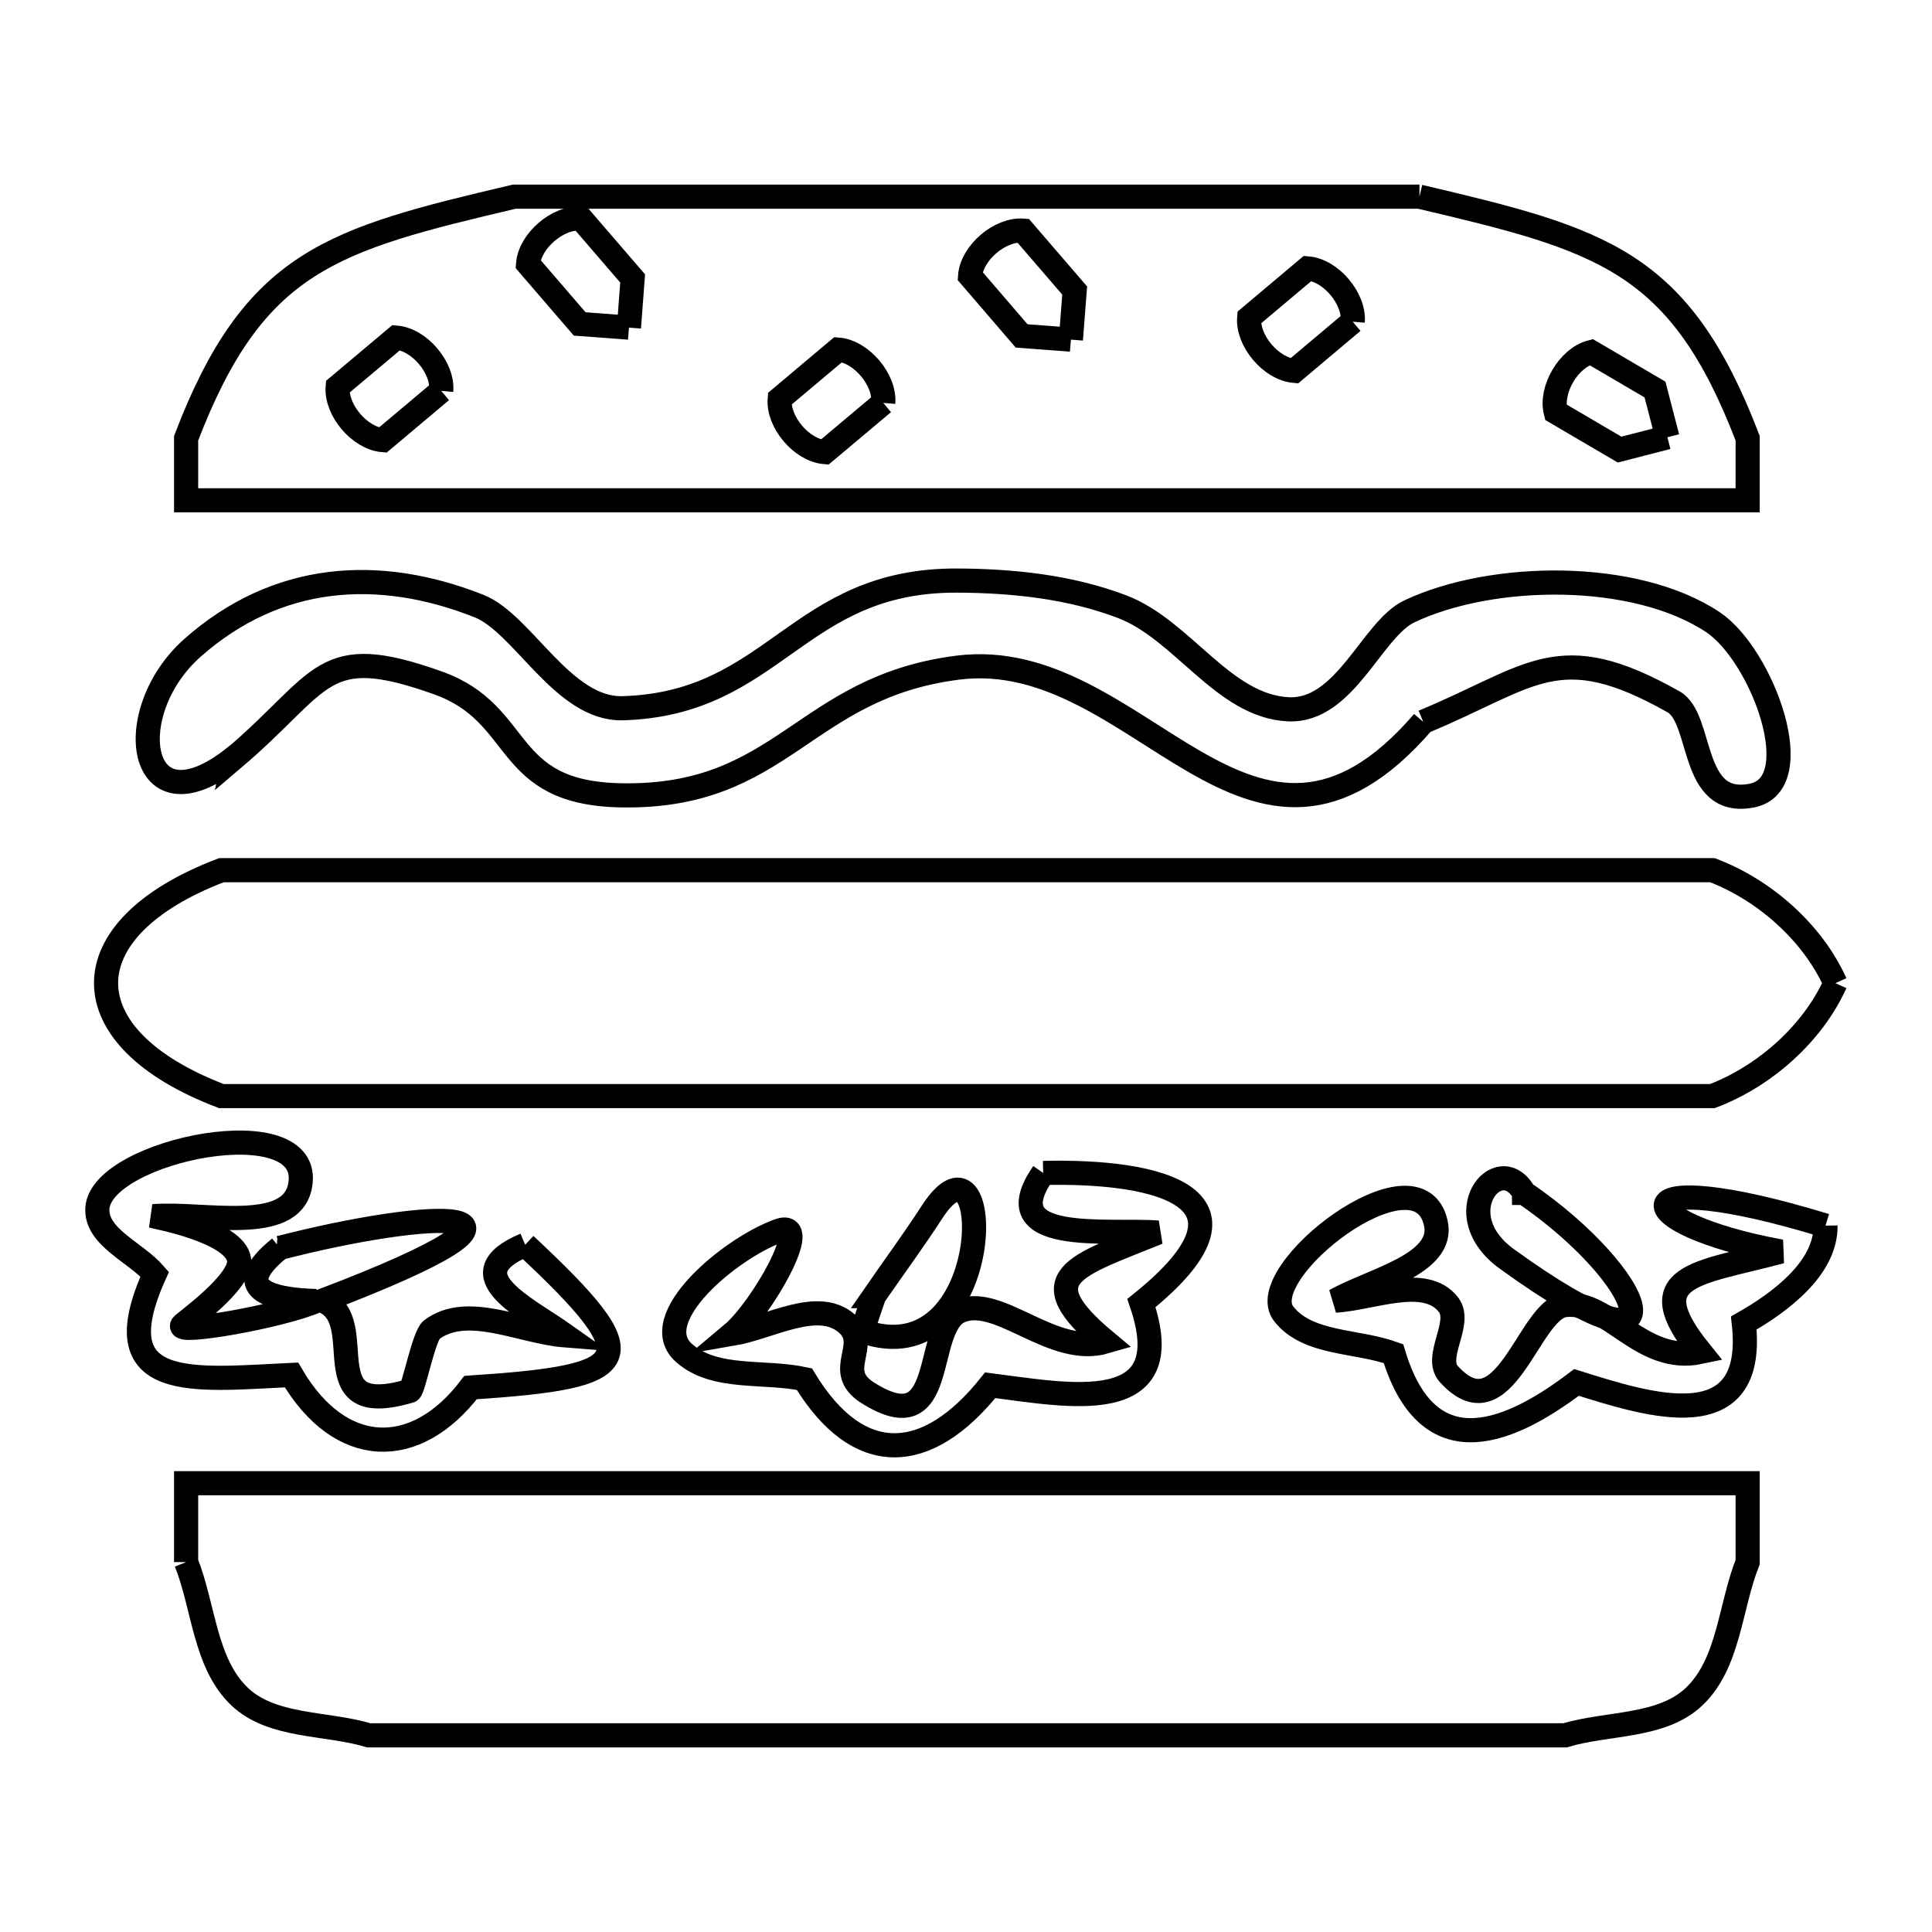 <svg xmlns="http://www.w3.org/2000/svg" viewBox="0.0 0.0 24.0 24.0" height="200px" width="200px"><path fill="none" stroke="black" stroke-width=".3" stroke-opacity="1.0"  filling="0" d="M17.633 2.443 L17.633 2.443 C19.901 2.977 20.864 3.233 21.71 5.444 L21.71 6.215 L15.244 6.215 L8.778 6.215 L2.312 6.215 L2.312 5.444 C3.158 3.233 4.121 2.977 6.389 2.443 L12.011 2.443 L17.633 2.443"></path>
<path fill="none" stroke="black" stroke-width=".3" stroke-opacity="1.0"  filling="0" d="M16.804 3.996 L16.078 4.607 C15.79 4.582 15.494 4.233 15.518 3.945 L16.244 3.334 C16.532 3.358 16.828 3.708 16.804 3.996 L16.804 3.996"></path>
<path fill="none" stroke="black" stroke-width=".3" stroke-opacity="1.0"  filling="0" d="M7.813 4.07 L7.813 4.07 C7.609 4.054 7.405 4.039 7.201 4.024 L6.56 3.28 C6.582 2.992 6.93 2.693 7.218 2.715 L7.859 3.459 C7.844 3.663 7.829 3.866 7.813 4.07 L7.813 4.07"></path>
<path fill="none" stroke="black" stroke-width=".3" stroke-opacity="1.0"  filling="0" d="M13.303 4.219 L13.303 4.219 C13.099 4.203 12.895 4.188 12.691 4.173 L12.051 3.429 C12.072 3.141 12.421 2.843 12.709 2.865 L13.35 3.609 C13.334 3.812 13.319 4.015 13.303 4.219 L13.303 4.219"></path>
<path fill="none" stroke="black" stroke-width=".3" stroke-opacity="1.0"  filling="0" d="M5.481 4.856 L4.755 5.467 C4.467 5.443 4.171 5.093 4.195 4.805 L4.922 4.194 C5.21 4.218 5.506 4.568 5.481 4.856 L5.481 4.856"></path>
<path fill="none" stroke="black" stroke-width=".3" stroke-opacity="1.0"  filling="0" d="M10.972 5.005 L10.245 5.616 C9.957 5.592 9.661 5.242 9.686 4.954 L10.412 4.343 C10.7 4.367 10.996 4.717 10.972 5.005 L10.972 5.005"></path>
<path fill="none" stroke="black" stroke-width=".3" stroke-opacity="1.0"  filling="0" d="M20.713 5.432 L20.713 5.432 C20.515 5.483 20.317 5.534 20.119 5.585 L19.326 5.12 C19.254 4.84 19.487 4.446 19.766 4.374 L20.559 4.839 C20.611 5.037 20.662 5.235 20.713 5.432 L20.713 5.432"></path>
<path fill="none" stroke="black" stroke-width=".3" stroke-opacity="1.0"  filling="0" d="M17.68 8.967 L17.68 8.967 C15.532 11.463 14.166 8.004 11.896 8.294 C9.97 8.54 9.735 9.915 7.718 9.88 C6.218 9.854 6.527 8.871 5.44 8.483 C3.983 7.963 4.034 8.459 2.903 9.42 L2.904 9.415 C1.708 10.357 1.484 8.848 2.394 8.045 C3.442 7.12 4.703 7.035 5.949 7.528 C6.498 7.745 6.994 8.82 7.737 8.798 C9.634 8.741 9.894 7.204 11.891 7.212 C12.581 7.215 13.291 7.29 13.936 7.535 C14.693 7.822 15.195 8.772 16.004 8.811 C16.712 8.845 17.041 7.814 17.509 7.594 C18.537 7.108 20.313 7.085 21.279 7.729 C21.891 8.137 22.484 9.742 21.762 9.883 C20.986 10.035 21.161 8.928 20.789 8.718 C19.352 7.907 19.04 8.404 17.68 8.967 L17.68 8.967"></path>
<path fill="none" stroke="black" stroke-width=".3" stroke-opacity="1.0"  filling="0" d="M22.8 12.213 L22.8 12.213 C22.516 12.843 21.919 13.37 21.272 13.616 L15.098 13.616 L8.924 13.616 L2.75 13.616 C0.84 12.889 0.84 11.537 2.75 10.81 L8.924 10.81 L15.098 10.81 L21.273 10.81 C21.919 11.056 22.516 11.583 22.8 12.213 L22.8 12.213"></path>
<path fill="none" stroke="black" stroke-width=".3" stroke-opacity="1.0"  filling="0" d="M12.959 14.571 L12.959 14.571 C14.399 14.536 15.81 14.876 14.179 16.187 L14.179 16.187 C14.672 17.625 13.262 17.329 12.301 17.208 L12.301 17.208 C11.514 18.194 10.661 18.236 9.992 17.132 L9.992 17.132 C9.493 17.024 8.878 17.146 8.497 16.807 C8.018 16.382 9.071 15.507 9.673 15.289 C10.113 15.13 9.455 16.269 9.096 16.57 L9.096 16.57 C9.565 16.49 10.157 16.128 10.517 16.439 C10.831 16.71 10.342 17.025 10.778 17.301 C11.792 17.944 11.455 16.486 11.927 16.286 C12.411 16.081 13.074 16.86 13.736 16.666 L13.736 16.666 C12.764 15.856 13.357 15.73 14.384 15.311 L14.384 15.311 C13.77 15.265 12.332 15.468 12.959 14.571 L12.959 14.571"></path>
<path fill="none" stroke="black" stroke-width=".3" stroke-opacity="1.0"  filling="0" d="M18.934 14.819 L18.934 14.819 C20.447 15.849 21.024 17.307 18.72 15.64 C17.951 15.084 18.62 14.274 18.932 14.816 L18.932 14.816 C18.932 14.817 18.933 14.818 18.933 14.819 L18.933 14.819 C18.933 14.819 18.933 14.819 18.934 14.819 L18.934 14.819"></path>
<path fill="none" stroke="black" stroke-width=".3" stroke-opacity="1.0"  filling="0" d="M22.677 15.225 L22.677 15.225 C22.684 15.752 22.119 16.175 21.662 16.435 L21.662 16.435 C21.825 17.893 20.476 17.453 19.584 17.173 L19.584 17.173 C18.655 17.878 17.718 18.17 17.31 16.815 L17.31 16.815 C16.855 16.65 16.243 16.702 15.946 16.32 C15.55 15.811 17.616 14.21 17.836 15.193 C17.951 15.707 17.044 15.897 16.587 16.157 L16.587 16.157 C17.055 16.129 17.707 15.837 17.994 16.208 C18.169 16.436 17.805 16.857 17.998 17.069 C18.692 17.833 18.987 16.274 19.436 16.213 C19.978 16.14 20.386 16.952 21.122 16.795 L21.122 16.795 C20.339 15.828 21.089 15.825 22.123 15.547 L22.123 15.547 C20.167 15.187 20.092 14.433 22.677 15.225 L22.677 15.225"></path>
<path fill="none" stroke="black" stroke-width=".3" stroke-opacity="1.0"  filling="0" d="M6.524 15.463 L6.524 15.463 C8.076 16.911 7.914 17.1 5.845 17.237 L5.845 17.237 C5.163 18.134 4.226 18.114 3.621 17.08 L3.621 17.08 C2.401 17.137 1.256 17.303 1.922 15.828 L1.922 15.828 C1.685 15.554 1.185 15.368 1.21 15.007 C1.26 14.285 3.912 13.746 3.728 14.729 C3.614 15.34 2.523 15.057 1.904 15.108 L1.904 15.108 C1.92 15.114 2.923 15.296 2.97 15.65 C3.007 15.923 2.289 16.429 2.265 16.462 C2.178 16.581 3.471 16.356 3.928 16.162 L3.928 16.162 C3.349 16.146 2.847 16.011 3.475 15.502 L3.475 15.502 C3.463 15.502 3.451 15.501 3.439 15.5 L3.475 15.502 C5.331 15.023 7.275 14.912 4.008 16.158 L4.008 16.158 C4.623 16.399 3.835 17.65 5.092 17.278 C5.136 17.265 5.264 16.592 5.363 16.518 C5.806 16.186 6.471 16.546 7.023 16.589 L7.023 16.589 C6.52 16.233 5.648 15.833 6.524 15.463 L6.524 15.463"></path>
<path fill="none" stroke="black" stroke-width=".3" stroke-opacity="1.0"  filling="0" d="M10.71 16.535 L10.71 16.535 C10.759 16.39 10.808 16.246 10.857 16.101 L10.856 16.101 C11.097 15.752 11.349 15.41 11.579 15.055 C12.377 13.825 12.383 17.128 10.71 16.535 L10.71 16.535"></path>
<path fill="none" stroke="black" stroke-width=".3" stroke-opacity="1.0"  filling="0" d="M2.312 19.405 L2.312 18.425 L8.778 18.425 L15.244 18.425 L21.71 18.425 L21.71 19.405 C21.489 19.962 21.48 20.663 21.045 21.076 C20.64 21.46 19.975 21.397 19.44 21.557 L12.011 21.557 L4.582 21.557 C4.047 21.397 3.382 21.46 2.977 21.076 C2.542 20.663 2.534 19.962 2.312 19.405 L2.312 19.405"></path></svg>